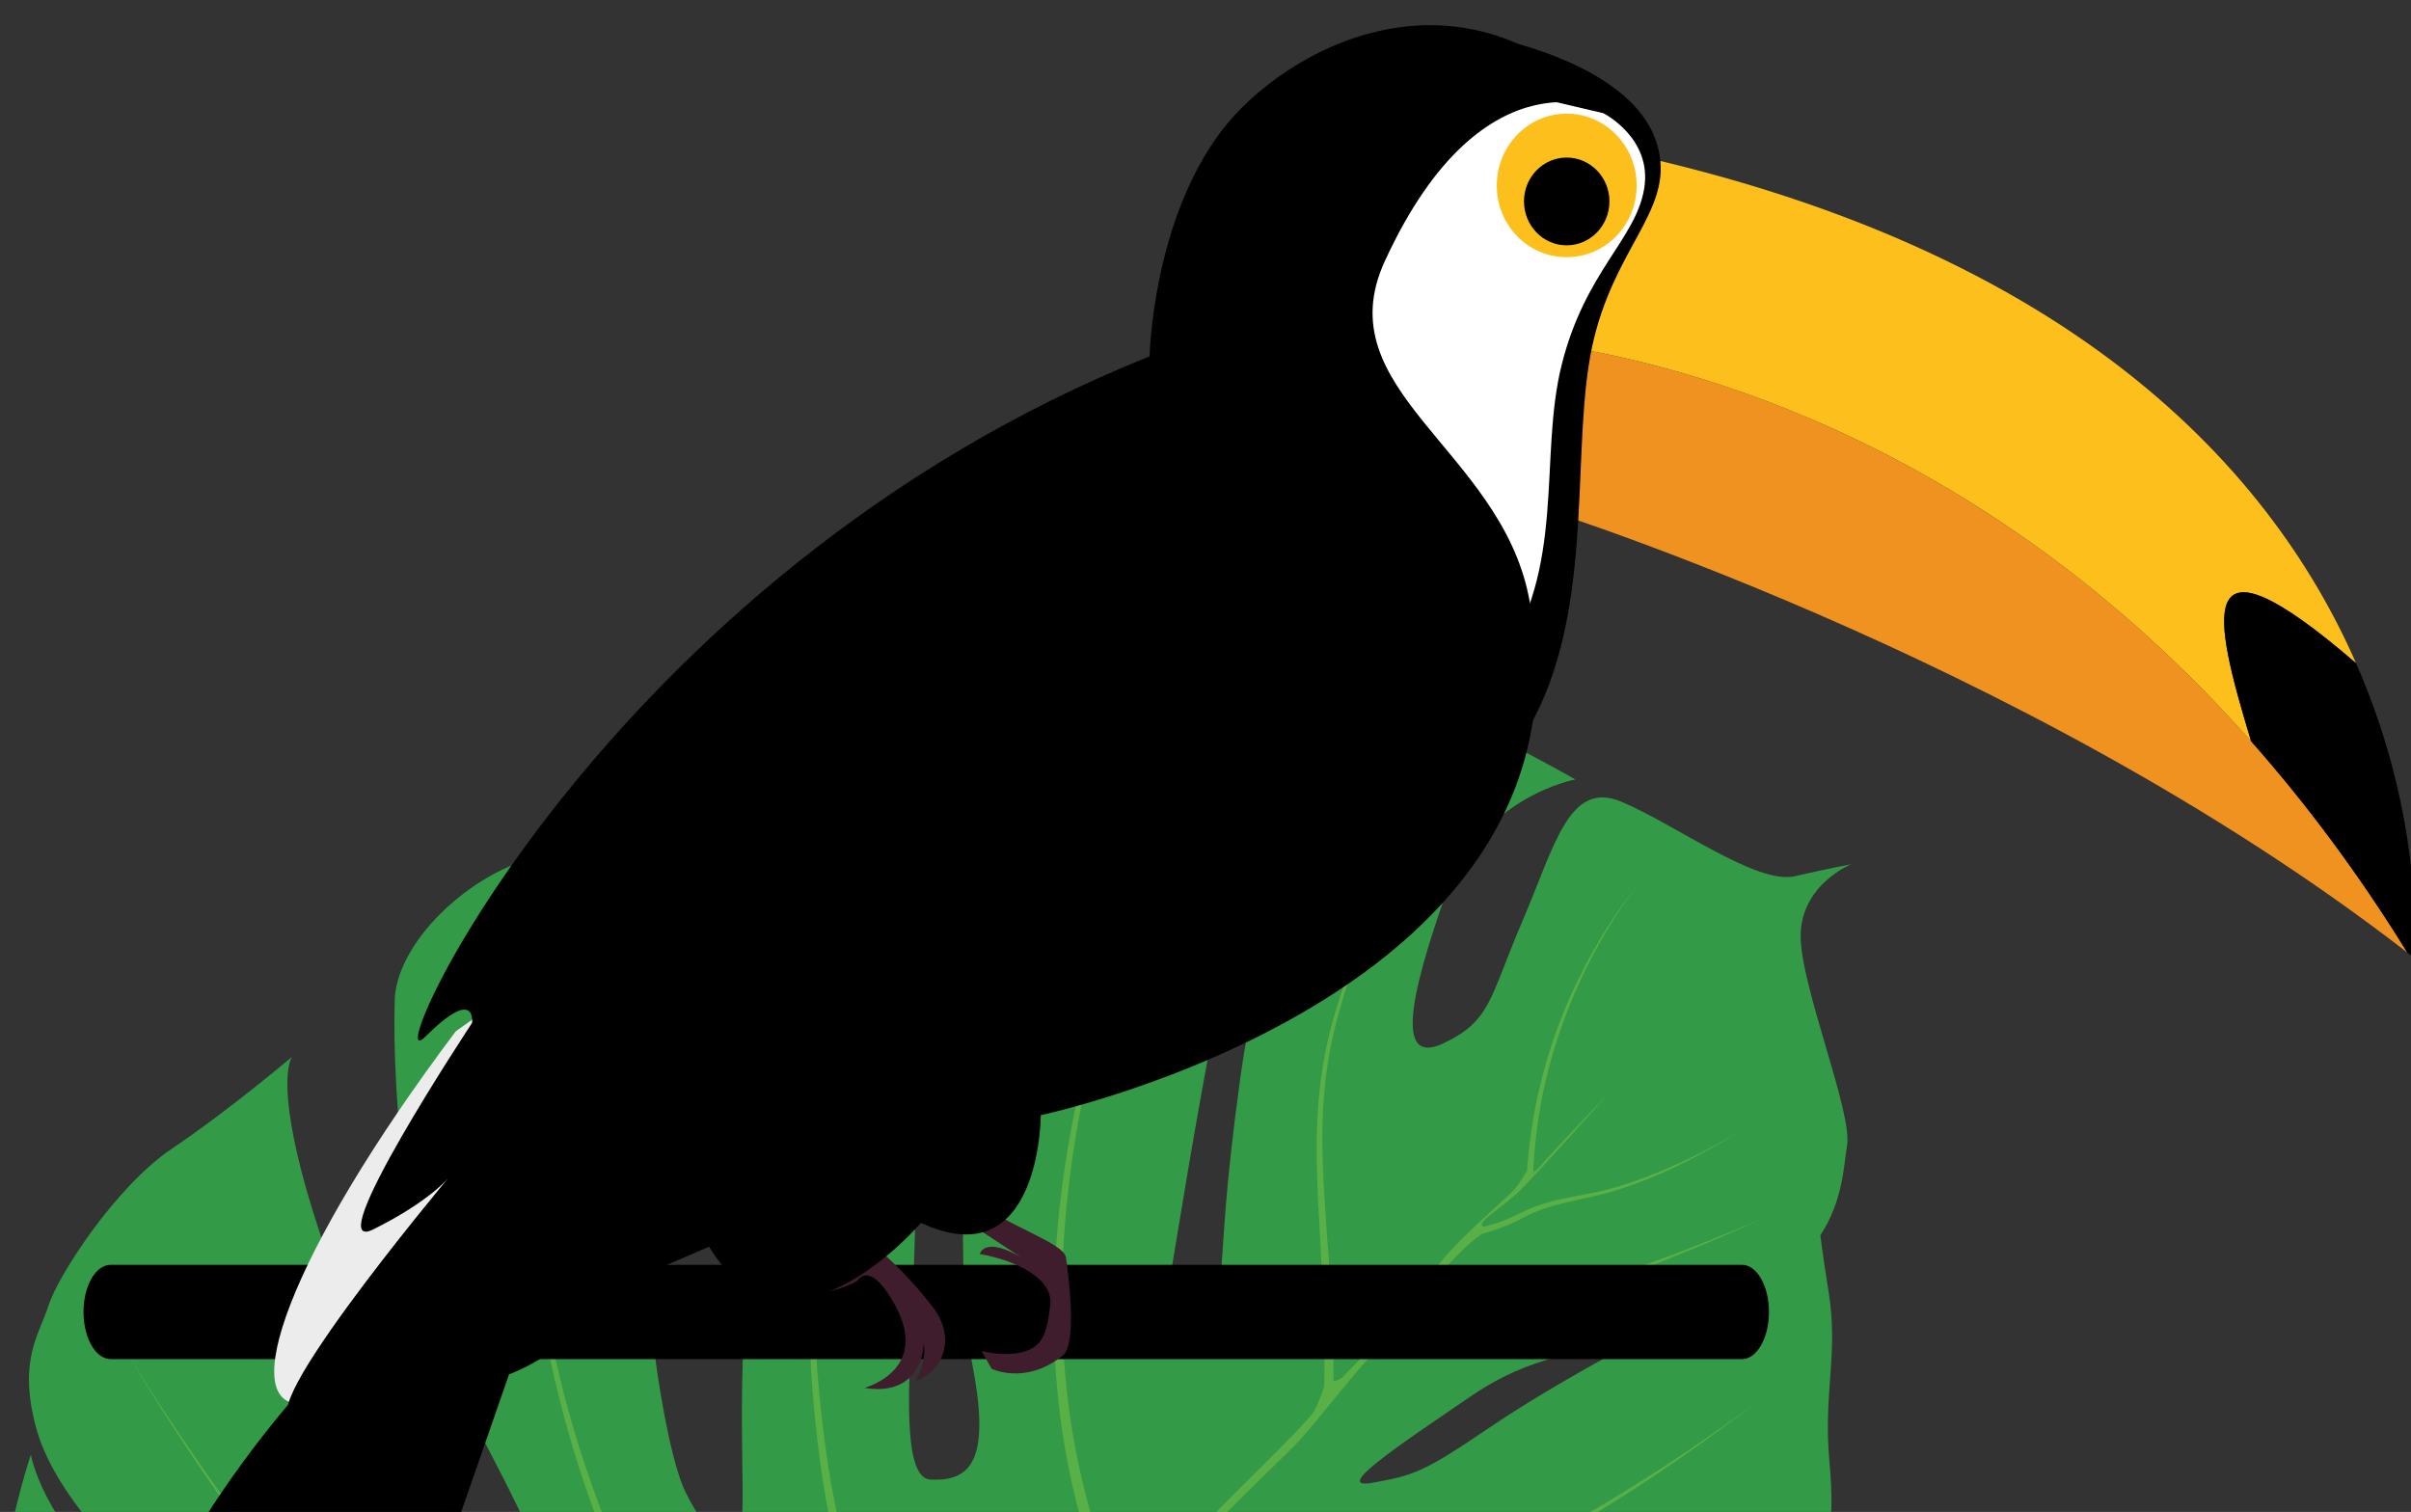 <svg width="287" height="180" viewBox="0 0 287 180" fill="none" xmlns="http://www.w3.org/2000/svg">
<rect x="0" y="0" width="287" height="180" fill="#333333" stroke="none"/>
<g clip-path="url(#clip0_2238_48602)">
<path d="M222.272 249.807C222.272 249.807 212.053 255.693 195.936 254.267C179.832 252.84 164.006 248.79 155.142 248.063C146.292 247.363 141.425 245.862 139.603 242.432C137.776 238.972 139.373 237.669 142.674 236C146.018 234.301 155.08 239.232 161.165 238.747C167.249 238.263 170.774 242.102 174.745 242.648C178.698 243.225 194.449 240.279 207.01 239.188C219.572 238.096 216.88 226.895 219.964 220.419C222.731 214.669 224.16 199.343 224.434 196.129C224.204 197.265 223.128 199.788 217.97 201.954C211.065 204.789 195.605 207.462 173.112 210.209C150.624 212.969 152.115 210.209 152.799 205.049C153.483 199.92 170.253 204.653 176.748 201.148C183.243 197.626 205.21 193.016 211.568 190.146C217.939 187.293 218.504 182.014 217.758 173.851C217.03 165.671 218.901 161.198 217.635 153.551C217.238 151.125 216.92 148.923 216.69 147.07C219.413 142.896 219.457 138.801 219.867 136.402C220.551 132.334 214.18 117.101 214.348 111.183C214.529 105.235 220.352 102.897 220.352 102.897C220.352 102.897 218.102 103.294 213.602 104.324C209.084 105.323 199.386 98.134 193.046 95.461C186.737 92.789 185.078 100.709 181.187 109.752C177.295 118.826 177.538 121.481 171.851 124.198C166.133 126.927 167.774 118.765 171.974 106.811C176.126 94.854 187.531 92.793 187.531 92.793C187.531 92.793 175.535 85.995 169.605 83.961C163.688 81.958 158.989 90.244 156.025 98.922C153.06 107.599 149.579 114.186 147.633 128.402C145.687 142.636 145.793 146.718 145.215 153.057C144.655 159.371 143.45 160.828 140.684 160.401C137.917 159.974 138.465 157.108 139.969 148.021C141.474 138.903 144.377 121.376 147.086 109.783C149.821 98.222 165.938 79.726 168.189 77.767C170.452 75.794 167.293 74.187 159.492 76.657C151.661 79.101 136.351 76.886 132.107 76.855C129.932 76.855 127.88 81.104 126.084 86.11C126.053 84.882 125.992 84.212 125.992 84.212C125.992 84.212 122.678 85.379 117.52 84.925C112.367 84.516 108.502 90.693 103.958 98.565C99.413 106.442 93.162 111.813 92.738 116.682C92.297 121.552 91.582 130.383 89.499 147.651C87.386 164.918 88.891 177.589 88.207 181.944C87.505 186.285 84.359 183.11 81.624 177.682C78.888 172.236 75.862 149.808 77.216 142.949C78.584 136.089 77.763 124.105 80.212 112.253C82.674 100.388 89.473 92.392 89.473 92.392C89.473 92.392 65.22 100.555 58.73 104.077C52.235 107.599 47.157 113.895 46.989 119.024C46.839 124.154 47.02 132.329 48.798 145.533C50.563 158.763 54.485 165.381 59.837 175.819C65.176 186.289 68.551 194.998 67.483 198.427C66.389 201.857 52.659 180.006 48.873 172.693C45.101 165.442 38.853 150.874 35.871 139.405C32.919 127.905 34.79 125.796 34.79 125.796C34.79 125.796 27.219 132.215 20.437 136.767C13.669 141.351 6.857 151.97 5.78 155.413C4.7 158.825 2.163 161.832 4.245 169.783C6.297 177.704 14.556 186.078 22.308 193.118C30.078 200.127 32.041 201.355 42.423 207.88C52.822 214.418 51.759 215.18 50.025 217.953C48.278 220.701 38.712 210.486 32.522 206.621C26.332 202.768 25.436 198.639 15.187 189.899C4.955 181.129 3.676 173.178 3.676 173.178C3.676 173.178 1.532 179.522 0.543 186.5C-0.432 193.465 -2.576 200.065 -1.446 207.576C-0.308 215.118 0.592 220.247 0.592 220.247C0.592 220.247 1.474 226.71 4.073 230.704C6.689 234.679 10.126 237.607 17.561 249.138C25.026 260.638 26.486 259.471 37.04 262.429C47.607 265.401 48.502 268.197 57.216 269.562C65.93 270.944 68.56 271.746 78.505 267.726C78.505 267.726 79.038 266.15 79.431 267.347C79.811 268.532 81.364 273.841 82.489 282.127C83.627 290.426 88.405 308.284 92.416 321.364C96.413 334.445 99.775 328.54 104.399 327.902C109.023 327.281 117.856 329.315 117.856 329.315C117.856 329.315 111.939 325.705 108.93 322.412C105.921 319.075 106.605 316.297 103.031 312.748C99.502 309.169 96.493 304.251 94.287 299.364C92.05 294.477 85.101 288.744 92.795 284.311C100.49 279.882 101.571 295.04 101.814 298.739C102.056 302.454 104.293 303.912 108.886 311.713C113.325 319.33 110.408 319.757 119.303 327.92C119.515 328.131 119.757 328.316 119.974 328.558C129.689 337.297 136.744 333.533 144.941 331.746C153.152 329.954 159.25 326.3 159.25 326.3C159.25 326.3 155.447 324.314 151.877 324.129C148.29 323.979 134.255 310.564 128.476 306.06C122.683 301.539 121.54 295.85 117.984 291.994C114.441 288.172 111.551 284.985 112.508 281.678C113.453 278.402 119.334 288.841 123.261 293.618C127.183 298.4 134.163 305.682 145.065 313.267C155.998 320.884 157.185 320.233 163.009 318.925C168.833 317.666 171.264 308.988 173.924 307.65C176.572 306.36 184.796 300.623 186.927 299.307C189.058 298.003 199.761 294.525 199.761 294.525C199.761 294.525 168.771 288.124 162.175 285.936C155.592 283.827 133.589 274.312 128.846 272.705C124.103 271.068 119.616 268.122 124.116 265.529C128.634 262.936 134.913 271.93 139.126 273.027C143.353 274.105 145.59 276.364 152.323 277.579C159.042 278.825 160.763 281.084 166.296 282.981C171.829 284.861 172.773 282.07 181.381 279.613C189.971 277.187 200.022 279.098 203.185 279.644C206.349 280.19 222.285 249.816 222.285 249.816L222.272 249.807ZM59.087 226.591C57.397 222.206 59.268 219.855 61.765 221.07C64.276 222.255 65.065 222.528 67.955 224.135C70.845 225.742 72.959 228.397 71.622 229.717C70.298 231.021 68.171 231.509 68.171 231.509C63.548 231.633 60.781 230.932 59.096 226.591H59.087ZM45.008 239.17C44.977 242.855 40.34 243.463 32.173 238.928C24.024 234.393 22.167 234.393 5.564 226.349C5.564 226.349 29.954 234.846 35.244 235.119C40.534 235.423 45.004 235.454 45.004 239.17H45.008ZM110.832 176.158C106.481 176.009 108.824 159.256 108.948 144.507C109.01 131.092 113.435 119.716 119.043 109.457C118.054 113.706 117.141 118.377 116.338 123.308C114.834 132.668 113.647 151.393 115.822 162.88C117.997 174.367 115.213 176.308 110.836 176.158H110.832ZM98.518 199.814C101.774 206.55 97.543 206.81 97.543 206.81C92.645 207.691 90.823 204.534 88.604 199.893C86.385 195.249 88.269 190.26 92.222 192.123C96.175 194.003 95.248 193.065 98.518 199.814ZM118.01 191.379C112.994 189.499 112.504 182.912 114.498 182.789C116.475 182.683 116.748 180.816 119.757 185.461C122.784 190.089 118.01 191.379 118.01 191.379ZM85.776 228.872C74.613 218.645 71.454 217.311 72.928 212.424C74.419 207.567 76.016 206.264 80.088 209.844C84.148 213.423 91.6 224.958 89.897 227.203C88.163 229.418 85.776 228.872 85.776 228.872ZM87.082 256.851C88.648 259.308 87.479 262.223 84.924 263.165C82.37 264.107 79.877 266.396 79.877 266.396C82.127 258.947 85.52 254.364 87.086 256.851H87.082ZM175.394 166.023C182.312 161.352 187.999 161.106 195.998 158.966C189.931 162.228 183.013 166.081 177.22 170.012C169.512 175.247 168.308 175.643 163.428 176.519C158.531 177.4 165.969 172.438 175.394 166.019V166.023ZM133.016 238.686C126.265 237.986 121.522 238.215 121.809 232.949C122.113 227.67 122.4 225.042 125.581 225.865C128.727 226.671 133.761 226.957 134.52 230.114C135.297 233.284 136.484 234.754 135.539 236.731C134.595 238.703 133.016 238.69 133.016 238.69V238.686ZM117.675 259.823C115.698 259.946 116.625 257.181 114.803 255.332C112.963 253.466 108.873 251.449 112.583 250.687C116.276 249.913 119.06 250.049 118.531 251.916C117.984 253.752 117.176 254.782 117.176 254.782C119.153 256.525 119.669 259.7 117.679 259.819L117.675 259.823ZM102.775 274.739C100.009 273.027 98.699 272.481 99.246 268.003C99.81 263.526 96.921 260.356 100.494 260.233C104.068 260.096 104.981 261.038 105.603 264.618C106.256 268.197 106.362 272.005 106.362 272.005C106.071 275.695 105.524 276.483 102.775 274.735V274.739Z" fill="#339B47"/>
<path d="M165.069 269.351C157.256 267.893 149.499 265.921 142.171 262.795C138.491 261.276 134.842 259.7 131.33 257.789C129.565 256.821 127.849 255.773 126.208 254.663C124.549 253.54 122.938 252.356 121.341 251.189C120.534 250.582 119.775 250.005 118.954 249.477C118.147 248.931 117.326 248.385 116.475 247.901C114.803 246.87 113.055 245.928 111.366 244.806C109.663 243.683 108.065 242.331 106.698 240.799C105.573 239.571 104.584 238.25 103.702 236.885C102.533 237.418 101.161 239.769 100.34 242.045C99.762 243.652 100.08 246.113 100.353 247.566C101.906 249.631 103.499 251.661 105.127 253.637C107.607 256.671 110.161 259.616 112.747 262.588C115.301 265.577 117.794 268.629 120.212 271.724C122.616 274.819 124.955 277.945 127.359 281.04C129.746 284.148 132.177 287.199 134.869 290.021C136.206 291.417 137.635 292.751 139.17 293.935C140.737 295.102 142.378 296.167 144.019 297.198C147.333 299.337 150.695 301.341 154.07 303.344C157.432 305.33 160.838 307.306 164.244 309.248C160.794 307.381 157.357 305.501 153.951 303.542C150.545 301.614 147.139 299.672 143.777 297.607C142.104 296.577 140.463 295.542 138.822 294.42C137.225 293.235 135.751 291.901 134.366 290.506C131.582 287.714 129.089 284.681 126.609 281.612C124.147 278.579 121.743 275.466 119.263 272.419C116.815 269.399 114.291 266.41 111.661 263.526C109.063 260.58 106.429 257.683 103.874 254.694C101.531 251.934 99.25 249.094 97 246.258C96.969 246.272 96.925 246.32 96.876 246.382C95.751 247.474 93.867 250.084 93.987 251.3C94.123 252.484 94.52 252.876 94.52 252.876C94.52 252.876 93.792 252.678 93.122 254.104C92.68 255.09 92.698 257.186 92.742 258.52C93.594 260.4 94.401 262.284 95.16 264.195C96.254 266.925 97.26 269.69 98.279 272.419C99.268 275.197 100.287 277.927 101.412 280.613C102.537 283.312 103.799 285.953 105.198 288.52C105.899 289.823 106.627 291.082 107.373 292.328L109.654 296.093L114.154 303.648L123.203 318.701L113.911 303.784L109.288 296.304L106.962 292.588C106.204 291.329 105.427 290.057 104.712 288.793C103.269 286.231 101.928 283.589 100.759 280.89C99.59 278.204 98.54 275.457 97.49 272.741C96.44 269.993 95.389 267.246 94.251 264.561C93.188 262.011 92.032 259.462 90.801 256.975C90.572 257.019 90.422 257.248 90.316 257.459C90.377 257.868 90.391 258.247 90.391 258.599C90.404 259.101 90.391 259.616 90.377 260.101C90.302 261.1 90.179 262.073 90.011 263.015C89.998 262.042 89.919 261.074 89.799 260.101C89.738 259.691 89.676 259.264 89.601 258.841C89.177 258.674 88.842 258.767 88.613 258.947L88.886 259.022L87.748 262.055C87.536 262.557 87.338 263.103 86.989 263.574C86.609 264.045 86.124 264.38 85.621 264.591C85.361 264.741 85.105 264.833 84.862 264.926C84.62 265.032 84.39 265.168 84.148 265.291C83.693 265.564 83.265 265.899 82.873 266.264C82.083 266.991 81.381 267.84 80.803 268.752C81.337 267.81 81.99 266.929 82.749 266.11C83.128 265.714 83.539 265.366 83.998 265.049C84.227 264.899 84.452 264.745 84.712 264.653C84.986 264.53 85.215 264.411 85.44 264.257C85.912 264.015 86.336 263.711 86.609 263.315C86.883 262.918 87.051 262.403 87.232 261.888L88.07 259.097L86.901 256.442C86.914 256.367 86.914 256.292 86.932 256.231C85.321 256.517 83.693 256.882 82.083 257.261L76.943 258.458C73.506 259.246 70.086 260.083 66.663 260.933C70.055 259.96 73.431 259.004 76.837 258.093L81.959 256.697C83.662 256.27 85.352 255.804 87.082 255.451C87.311 254.602 87.673 254.373 88.361 253.813C85.154 253.844 81.928 253.813 78.721 253.844C75.496 253.844 72.337 254.514 69.111 254.998C62.727 255.971 56.246 256.728 49.756 256.411C46.517 256.244 43.279 255.821 40.159 254.892C37.044 253.968 34.062 252.634 31.265 250.991C28.45 249.384 25.838 247.469 23.371 245.378C20.91 243.282 18.58 241.01 16.515 238.488C18.598 241.006 20.94 243.251 23.389 245.316C25.882 247.412 28.498 249.323 31.309 250.93C34.124 252.506 37.089 253.844 40.203 254.751C43.305 255.676 46.53 256.054 49.769 256.209C56.233 256.512 62.692 255.737 69.063 254.69C70.66 254.43 72.257 254.174 73.868 253.932C75.478 253.69 77.106 253.554 78.716 253.51C81.955 253.448 85.193 253.466 88.432 253.448V253.734C88.873 253.369 89.451 252.84 90.166 251.929C91.185 250.608 91.794 250.322 92.081 250.26C92.005 250.216 91.9 250.111 91.763 249.943C91.414 249.503 91.476 249.05 91.688 248.609C85.087 245.712 78.46 242.798 71.798 239.976C64.893 237.048 57.944 234.182 51.088 231.113C44.232 228.018 37.45 224.769 30.788 221.251C24.157 217.746 17.592 214.088 11.19 210.174C17.667 213.969 24.28 217.548 30.973 220.947C37.662 224.346 44.505 227.472 51.379 230.431C58.284 233.389 65.277 236.106 72.239 238.972C79.065 241.719 85.877 244.555 92.659 247.408C93.007 247.042 93.386 246.712 93.709 246.346C94.485 245.466 94.013 245.193 94.3 244.511C90.863 241.948 87.443 239.399 84.02 236.801C80.128 233.812 76.232 230.84 72.465 227.683C68.71 224.527 65.03 221.159 62.003 217.245C60.499 215.347 58.84 213.542 57.137 211.781C55.434 210.02 53.7 208.32 51.953 206.608C48.454 203.165 44.929 199.779 41.461 196.292C39.745 194.531 38.041 192.788 36.383 190.996C34.724 189.147 33.113 187.324 31.578 185.382C28.538 181.561 25.692 177.554 22.988 173.486C20.252 169.392 17.618 165.279 15.125 161.075C17.68 165.231 20.371 169.33 23.155 173.367C25.922 177.404 28.798 181.363 31.882 185.158C33.418 187.055 35.046 188.904 36.731 190.652C38.39 192.427 40.124 194.201 41.853 195.887C45.352 199.348 48.926 202.685 52.469 206.066C54.234 207.752 55.999 209.465 57.746 211.208C59.462 212.952 61.165 214.731 62.731 216.672C65.758 220.467 69.407 223.725 73.179 226.825C76.951 229.907 80.874 232.848 84.809 235.762C88.26 238.312 91.758 240.848 95.226 243.379C96.669 242.027 98.54 240.346 100.181 237.339C101.306 235.305 101.747 234.063 101.928 233.407C97.882 229.673 94.203 225.5 91.026 221.009C87.576 216.122 84.642 210.887 81.95 205.547C79.29 200.237 76.841 194.791 74.485 189.327C72.098 183.85 69.998 178.281 68.264 172.575C64.814 161.163 62.837 149.267 63.199 137.344C63.398 131.383 64.174 125.448 65.63 119.685C66.358 116.801 67.272 113.966 68.383 111.188C68.944 109.805 69.522 108.427 70.192 107.106C70.876 105.786 71.578 104.482 72.429 103.236C71.591 104.482 70.907 105.786 70.254 107.137C69.583 108.458 69.005 109.836 68.489 111.249C67.408 113.997 66.513 116.832 65.811 119.716C64.412 125.483 63.698 131.431 63.574 137.349C63.345 149.245 65.414 161.066 68.97 172.368C70.748 178.012 72.91 183.533 75.341 188.953C77.741 194.386 80.239 199.77 82.943 205.053C85.665 210.332 88.63 215.461 92.098 220.256C95.412 224.839 99.228 229.057 103.503 232.821C103.87 232.672 104.311 232.399 104.765 231.928C106.164 230.409 107.686 229.031 109.693 225.359C111.714 221.687 112.566 221.079 113.572 219.715C114.242 218.803 114.256 216.831 114.211 215.616C111.886 212.459 109.742 209.152 107.84 205.723C105.467 201.474 103.49 197.014 101.897 192.431C100.318 187.835 99.144 183.115 98.293 178.364C97.472 173.583 96.956 168.775 96.603 163.963C96.391 161.506 96.528 159.076 96.784 156.663C97.044 154.268 97.424 151.856 97.896 149.487C98.822 144.754 100.022 140.048 101.377 135.451C102.714 130.793 104.205 126.21 105.771 121.657C107.351 117.105 109.01 112.553 110.805 108.093C109.089 112.583 107.474 117.136 105.939 121.701C104.417 126.298 103.018 130.912 101.725 135.539C100.446 140.166 99.294 144.868 98.425 149.575C98.015 151.974 97.635 154.339 97.406 156.738C97.207 159.107 97.101 161.502 97.344 163.901C97.754 168.683 98.332 173.46 99.215 178.166C100.11 182.899 101.328 187.557 102.956 192.066C104.567 196.574 106.605 200.928 108.979 205.053C111.03 208.664 113.329 212.063 115.835 215.373C115.972 215.312 116.109 215.281 116.245 215.25C117.768 214.66 119.969 211.442 123.437 206.572C126.905 201.716 129.746 199.713 131.101 195.891C131.846 193.765 132.058 191.96 132.12 190.749C128.926 183.238 126.949 175.287 126.036 167.217C125.017 158.187 125.352 149.007 126.6 140.026C127.862 131.026 130.082 122.212 132.972 113.596C134.414 109.317 136.042 105.068 137.838 100.912C139.647 96.756 141.579 92.657 143.799 88.681C141.624 92.67 139.753 96.8 138.006 100.987C136.289 105.16 134.723 109.409 133.324 113.715C130.54 122.335 128.489 131.163 127.351 140.118C126.225 149.069 126.027 158.173 127.17 167.098C128.233 175.472 130.452 183.696 133.995 191.374C134.207 191.374 134.45 191.269 134.71 191.04C136.382 189.675 139.775 185.668 142.299 182.666C144.84 179.632 155.619 169.541 156.47 167.917C157.017 166.917 157.397 165.777 157.626 165.064C157.763 159.239 157.503 153.379 157.154 147.554C156.805 141.5 156.426 135.372 157.141 129.301C157.489 126.249 158.098 123.278 158.994 120.363C159.859 117.448 160.865 114.569 161.99 111.729C163.102 108.907 164.315 106.116 165.656 103.399C166.993 100.652 168.409 97.966 170.006 95.373C168.453 98.015 167.072 100.701 165.793 103.461C164.5 106.208 163.313 109 162.237 111.835C161.173 114.67 160.216 117.554 159.395 120.482C158.557 123.396 157.997 126.368 157.706 129.358C157.083 135.381 157.569 141.434 157.992 147.488C158.434 153.102 158.769 158.777 158.738 164.421C159.148 164.377 159.62 164.21 160 163.769C160.865 162.814 167.981 155.787 170.201 152.04C172.407 148.307 179.642 142.482 180.432 141.421C181.085 140.571 181.619 139.66 181.787 139.356C182.184 133.259 183.534 127.218 185.727 121.53C186.865 118.571 188.219 115.78 189.755 113.05C191.308 110.32 193.037 107.692 195.032 105.31C193.068 107.736 191.414 110.409 189.922 113.138C188.431 115.868 187.156 118.721 186.093 121.635C183.993 127.372 182.762 133.408 182.519 139.493C182.731 139.449 183.035 139.233 183.371 138.824C184.434 137.49 191.414 130.234 191.414 130.234C191.414 130.234 183.035 139.673 180.909 141.751C178.764 143.86 175.539 145.604 176.576 146C176.607 146.031 176.638 146.044 176.669 146.031C177.869 145.727 179.1 145.331 180.225 144.785C180.864 144.481 181.487 144.146 182.126 143.891C182.779 143.605 183.463 143.407 184.134 143.178C185.502 142.812 186.869 142.509 188.241 142.284C189.609 142.024 190.946 141.725 192.287 141.36C194.965 140.571 197.546 139.554 200.088 138.388C202.598 137.234 205.06 135.931 207.447 134.474C205.104 135.975 202.656 137.327 200.15 138.568C197.657 139.797 195.071 140.875 192.411 141.694C191.074 142.117 189.706 142.451 188.321 142.724C186.966 143.028 185.616 143.332 184.306 143.724C183.653 143.922 183.013 144.177 182.391 144.437C181.751 144.723 181.16 145.058 180.52 145.379C179.245 146 177.904 146.471 176.554 146.85V146.819C176.069 147.092 175.429 147.607 174.516 148.426C171.992 150.795 165.802 157.544 166.455 157.923C166.622 158.046 166.759 158.134 166.896 158.209C170.258 157.861 173.633 157.209 176.947 156.417C180.688 155.505 184.429 154.414 188.109 153.247C191.789 152.049 195.438 150.759 199.073 149.394C202.709 148.012 206.282 146.586 209.852 145.053C206.34 146.66 202.766 148.21 199.179 149.637C195.574 151.094 191.956 152.472 188.277 153.762C184.628 155.034 180.917 156.219 177.163 157.222C173.39 158.222 169.592 159.072 165.669 159.437V159.375C165.272 159.604 164.831 159.891 164.332 160.318C162.206 162.004 156.88 169.237 154.22 171.972C151.56 174.701 139.788 185.66 140.247 187.024C140.415 187.557 140.732 187.967 141.068 188.301C143.212 189.195 145.449 189.864 147.743 190.274C150.845 190.82 154.039 190.943 157.216 190.727C160.41 190.516 163.574 190.031 166.719 189.393C168.286 189.058 169.865 188.755 171.387 188.301C172.923 187.83 174.414 187.315 175.919 186.694C178.897 185.527 181.773 184.114 184.615 182.595C187.456 181.107 190.258 179.5 192.976 177.814C198.482 174.446 203.816 170.849 208.987 167.027C203.895 170.941 198.632 174.657 193.205 178.118C190.483 179.861 187.716 181.547 184.888 183.11C182.06 184.673 179.17 186.144 176.192 187.39C174.688 188.028 173.183 188.605 171.63 189.102C170.854 189.331 170.077 189.556 169.256 189.754C168.48 189.935 167.69 190.12 166.914 190.269C163.75 190.982 160.543 191.572 157.304 191.819C154.048 192.105 150.765 192.061 147.514 191.546C144.747 191.093 142.007 190.3 139.426 189.177C138.407 189.375 137.344 189.847 136.704 190.908C135.169 193.457 129.42 203.046 125.908 206.674C122.365 210.271 120.525 212.635 120.313 213.608C120.177 214.216 120.86 215.369 121.407 216.113C123.689 217.676 125.983 219.195 128.312 220.648C131.613 222.682 134.97 224.579 138.592 225.852C142.197 227.173 145.996 227.749 149.861 228.128C153.739 228.476 157.586 228.599 161.447 228.476C169.217 228.234 176.942 227.248 184.575 225.865C188.391 225.183 192.208 224.377 195.963 223.47C199.766 222.559 203.534 221.603 207.244 220.467C203.534 221.652 199.792 222.682 196.024 223.655C192.252 224.61 188.453 225.46 184.637 226.248C177.017 227.749 169.278 228.872 161.496 229.207C157.604 229.418 153.664 229.356 149.773 229.057C145.894 228.784 141.959 228.194 138.217 226.917C134.494 225.658 130.982 223.778 127.633 221.744C124.637 219.952 121.703 218.059 118.8 216.131C118.571 216.131 118.376 216.206 118.253 216.311C117.463 216.98 113.25 222.409 112.111 224.716C110.973 226.992 107.368 231.712 106.698 234.125C106.27 235.52 106.865 237.523 107.382 238.888C107.593 239.148 107.805 239.403 108.021 239.646C109.27 241.085 110.699 242.331 112.31 243.441C113.889 244.563 115.592 245.536 117.295 246.597C118.134 247.143 118.985 247.707 119.806 248.284C120.627 248.843 121.434 249.481 122.206 250.089C123.772 251.273 125.339 252.488 126.949 253.593C128.546 254.747 130.205 255.795 131.904 256.763C135.323 258.705 138.915 260.36 142.532 261.954C149.755 265.172 157.419 267.325 165.188 268.871C169.049 269.659 172.958 270.297 176.898 270.799C180.82 271.283 184.791 271.68 188.758 271.847C184.774 271.755 180.82 271.482 176.867 271.059C172.927 270.605 169.005 270.073 165.083 269.359L165.069 269.351Z" fill="#59B047"/>
<path d="M210.575 156.192C210.575 159.287 209.133 161.806 207.368 161.806H13.166C11.388 161.806 9.941 159.287 9.941 156.192C9.941 153.097 11.384 150.579 13.166 150.579H207.368C209.133 150.579 210.575 153.097 210.575 156.192Z" fill="black"/>
<path d="M95.293 148.329C95.262 148.316 95.218 148.316 95.169 148.298C88.374 146.599 95.504 148.558 95.293 148.329Z" fill="#3F1D2D"/>
<path d="M110.969 155.523C107.607 151.151 104.417 148.633 104.417 148.633C98.531 144.93 92.65 146.449 92.65 146.449L92.831 147.448C94.578 148.025 95.235 148.267 95.293 148.329C103.883 150.482 100.706 149.984 100.706 149.984C95.84 151.671 94.67 153.669 94.67 153.669C98.866 154.519 102.061 152.485 102.061 152.485C102.061 152.485 103.217 150.363 105.59 153.819C111.811 162.893 102.899 165.231 102.899 165.231C109.971 166.384 109.971 159.873 109.971 159.873C110.307 162.559 108.97 164.381 108.97 164.381C111.48 163.712 114.335 159.873 110.977 155.519L110.969 155.523Z" fill="#3F1D2D"/>
<path d="M126.905 149.755C126.693 147.933 119.925 146.053 115.196 142.381L113.175 144.173L121.509 149.667C121.509 149.667 121.571 149.698 121.677 149.791C121.633 149.747 121.571 149.698 121.509 149.667C117.159 147.118 116.629 149.289 116.629 149.289C121.284 150.125 125.405 152.371 125.021 155.373C124.655 158.376 124.276 160.26 121.875 160.925C119.475 161.594 116.841 160.833 116.841 160.833L118.041 162.955C118.041 162.955 122.087 164.958 126.526 161.361C128.291 159.948 127.135 151.543 126.905 149.755ZM121.69 149.786C121.69 149.786 121.752 149.817 121.783 149.848C121.752 149.817 121.721 149.786 121.69 149.786ZM122.374 150.182C122.586 150.306 122.828 150.455 123.014 150.561C122.864 150.455 122.648 150.332 122.374 150.182ZM123.181 150.667C123.243 150.698 123.305 150.698 123.331 150.728C123.301 150.728 123.256 150.698 123.181 150.667ZM123.393 150.79L123.437 150.803C123.437 150.803 123.406 150.79 123.393 150.79Z" fill="#3F1D2D"/>
<path d="M54.252 122.78C34.256 149.394 27.916 167.754 36.158 167.115C44.413 166.477 70.126 147.783 70.126 147.783L58.69 119.623L54.252 122.78Z" fill="#ECECEC"/>
<path d="M286.56 113.402C250.249 54.547 200.803 42.955 182.329 40.661L180.719 59.597C180.719 59.597 240.295 77.591 286.564 113.402H286.56Z" fill="#F09220"/>
<path d="M280.463 78.96C270.2 55.533 245.126 27.158 184.394 16.415L182.325 40.661C197.789 42.572 234.965 51.007 267.963 88.245C263.445 73.316 260.846 62.058 280.463 78.96Z" fill="#FDBF1B"/>
<path d="M267.963 88.245C274.365 95.496 280.643 103.813 286.56 113.402C286.82 113.6 287.094 113.799 287.336 114.01C287.336 114.01 288.889 98.156 280.462 78.96C260.846 62.058 263.45 73.316 267.963 88.245Z" fill="black"/>
<path d="M181.976 86.682C189.578 73.377 187.205 55.806 189.124 43.456C191.008 31.107 197.926 26.37 197.683 19.726C197.198 7.359 175.561 4.052 175.561 4.052L157.207 33.973L166.741 54.868L181.976 86.687V86.682Z" fill="black"/>
<path d="M178.447 79.052C186.534 67.552 183.128 54.547 185.899 43.426C188.683 32.304 194.732 28.478 195.72 22.456C196.721 16.415 190.853 13.474 190.853 13.474L177.11 10.256L157.573 32.075L164.505 51.984L178.447 79.052Z" fill="white"/>
<path d="M191.723 13.351C173.871 -5.942 152.813 5.871 145.436 15.535C137.163 26.414 136.845 42.422 136.845 42.422C71.326 68.671 44.444 129.604 50.603 123.445C56.762 117.299 56.197 121.776 56.197 121.776C56.197 121.776 37.724 149.694 44.444 146.357C51.15 143.019 53.4 140.21 53.4 140.21C53.4 140.21 27.034 171.694 36.083 168.612C45.132 165.517 84.404 148.417 84.404 148.417C93.921 164.091 109.627 145.582 109.627 145.582C123.892 152.225 123.892 132.761 123.892 132.761C123.892 132.761 191.493 118.501 181.976 71.009C178.447 53.455 157.798 46.428 164.84 31.102C176.73 5.232 191.723 13.351 191.723 13.351Z" fill="black"/>
<path d="M194.824 22.09C194.824 26.81 191.101 30.618 186.49 30.618C181.879 30.618 178.173 26.81 178.173 22.09C178.173 17.37 181.884 13.531 186.49 13.531C191.096 13.531 194.824 17.353 194.824 22.09Z" fill="#FDBF1B"/>
<path d="M191.586 23.974C191.586 26.858 189.305 29.209 186.49 29.209C183.675 29.209 181.412 26.858 181.412 23.974C181.412 21.091 183.679 18.757 186.49 18.757C189.3 18.757 191.586 21.095 191.586 23.974Z" fill="black"/>
<path d="M52.35 150.332C15.54 176.916 0.927 230.14 6.659 237.427C9.593 241.142 30.453 248.504 35.214 235.82C39.789 223.65 60.592 163.624 60.592 163.624C75.204 157.918 80.265 138.286 80.265 138.286L52.35 150.332Z" fill="black"/>
</g>
<defs>
<clipPath id="clip0_2238_48602">
<rect width="287" height="180" fill="white"/>
</clipPath>
</defs>
</svg>
